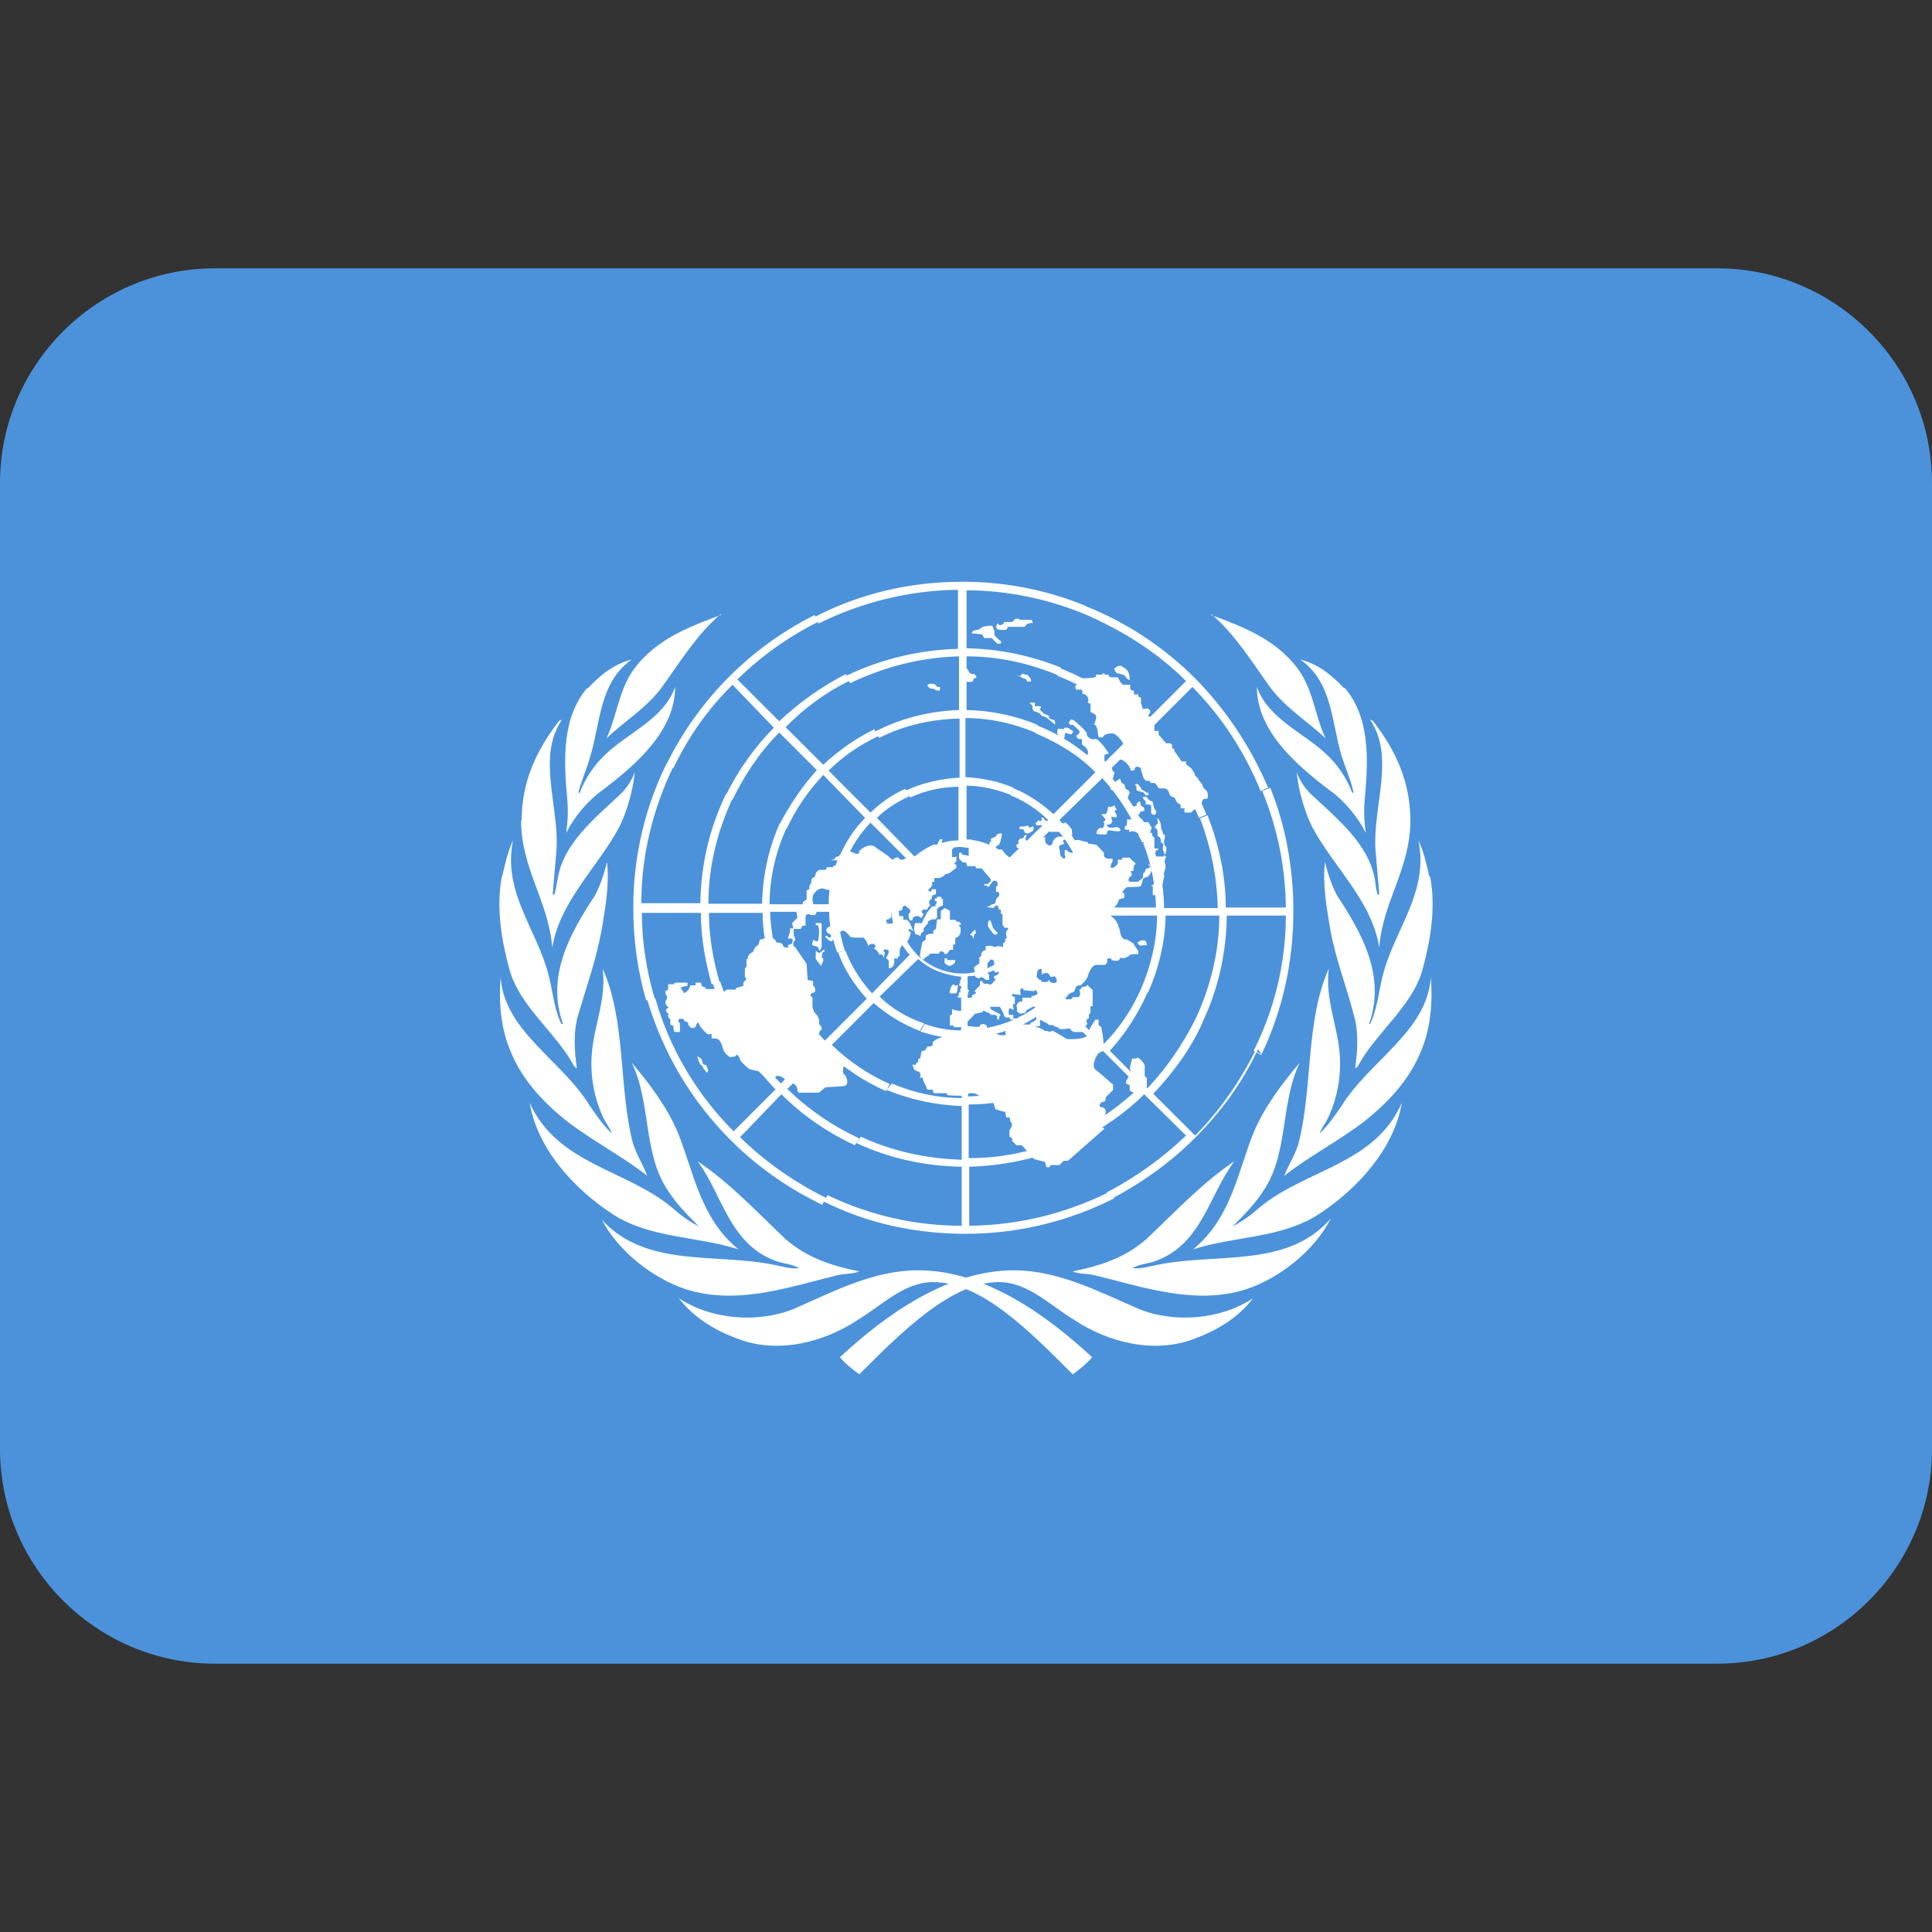 <svg xmlns="http://www.w3.org/2000/svg" viewBox="0 0 45 45" enable-background="new 0 0 45 45"><rect x="0" y="0" width="45" height="45" fill="#333333" stroke="none"/><defs><clipPath id="a"><path d="M0 36h36V0H0v36z"/></clipPath></defs><g><g><g clip-path="url(#a)" transform="matrix(1.25 0 0 -1.25 0 45)"><g><path fill="#4b92db" d="M36 9c0-2.2-1.8-4-4-4H4C1.8 5 0 6.8 0 9v18c0 2.2 1.8 4 4 4h28c2.2 0 4-1.8 4-4V9z"/></g><g><path fill="#fff" d="M13.43 24.56c-.46-.4-.76-.9-1.1-1.37-.3-.4-.7-.63-1.03-.95.18.38.22.82.45 1.2.4.62 1.06.87 1.68 1.1m-2.48-1.37c.24.26.5.46.82.54-.6-.42-.58-1.17-.77-1.8-.06-.22-.16-.44-.22-.67l.02-.02c.1.27.27.53.5.74.43.4 1.07.65 1.28 1.24 0-.8-.7-1.43-1.35-1.92-.28-.2-.53-.5-.68-.8.03.22.04.4.02.63-.07.73-.1 1.53.38 2.08zm-1.23-2.46c0 .73.28 1.32.7 1.86.02 0 .03.02.05.02-.47-.7-.05-1.6-.1-2.42l-.07-.82s0-.03.03-.02c.03.1.04.2.06.28.1.67.68 1.13 1.18 1.6.12.12.2.25.26.4-.04-.34-.13-.68-.28-1-.4-.76-1.12-1.4-1.26-2.27-.06.85-.58 1.47-.58 2.37m-.35-1.03c.05.22.1.45.2.66-.2-.96.44-1.65.66-2.5.08-.3.1-.63.24-.92 0 0 .02 0 .03 0-.32.9.14 1.7.6 2.4.1.2.17.4.22.62.05-.4-.03-.86-.1-1.27-.1-.55-.28-1.05-.43-1.56-.1-.32-.08-.68-.03-1.02l-.05.04c-.33.62-1 1.1-1.2 1.78-.15.54-.26 1.16-.15 1.75zm-.03-1.9c.07-1 1.16-1.55 1.67-2.4.12-.17.24-.35.4-.5-.03.1-.12.2-.17.32-.16.35-.24.77-.2 1.2.05.52.27 1 .2 1.55.43-.96.3-2.17.55-3.2.06-.24.2-.44.28-.66-.44.35-1 .64-1.5 1.02-.46.37-.86.8-1.07 1.36-.16.4-.2.88-.16 1.33zm.54-2.33c.52-1.15 1.8-1.24 2.65-1.95.16-.14.32-.26.5-.35-.2.2-.4.4-.55.63-.5.7-.33 1.67-.7 2.42.34-.4.66-.83.86-1.3.3-.75.42-1.6 1.13-2.18-.77.25-1.65.2-2.35.66-.72.47-1.4 1.22-1.54 2.07zm1.32-2.15c.82-.94 2.15-.64 3.24-.87.16-.03.3-.08.46-.06-.13.08-.3.08-.45.14-.85.32-.98 1.23-1.44 1.85.6-.4 1.1-.94 1.64-1.45.4-.35.87-.5 1.37-.6-.1-.05-.27-.04-.4-.07-.9-.22-1.88-.57-2.84-.26-.6.2-1.25.7-1.56 1.3m9.14-2.57c-.1-.12-.23-.22-.36-.32-.8.8-1.7 1.72-2.6 1.72-.54 0-.94-.42-1.4-.7-.63-.42-1.5-.65-2.26-.35-.4.15-.8.38-1.08.75.6-.4 1.47-.47 2.14-.2.73.32 1.48.72 2.32.72 1.24 0 2.4-.84 3.24-1.62"/></g><g><path fill="#fff" d="M22.57 24.56c.46-.4.76-.9 1.1-1.37.3-.4.7-.63 1.03-.95-.18.38-.22.82-.45 1.2-.4.62-1.06.87-1.68 1.1m2.48-1.37c-.24.26-.5.46-.82.54.6-.42.58-1.17.77-1.8.07-.22.17-.44.22-.67l-.02-.02c-.1.27-.27.53-.5.74-.43.4-1.07.65-1.28 1.24 0-.8.7-1.43 1.35-1.92.28-.2.53-.5.68-.8-.03.22-.04.4-.02.63.07.73.1 1.53-.38 2.08zm1.23-2.46c0 .73-.28 1.32-.7 1.86-.02 0-.03.02-.05.02.47-.7.05-1.6.1-2.42l.07-.82s0-.03-.03-.02c-.03.1-.04.2-.05.28-.12.67-.7 1.13-1.2 1.6-.12.12-.2.25-.26.4.04-.34.13-.68.28-1 .4-.76 1.13-1.4 1.26-2.27.06.85.58 1.47.58 2.37m.35-1.03c-.05.22-.1.45-.2.66.2-.96-.44-1.65-.66-2.5-.08-.3-.1-.63-.24-.92 0 0-.02 0-.02 0 .32.9-.14 1.7-.6 2.4-.1.2-.17.4-.22.62-.05-.4.03-.86.1-1.27.1-.55.3-1.05.43-1.56.1-.32.08-.68.03-1.02l.05.04c.33.62 1 1.1 1.2 1.78.15.54.26 1.16.15 1.75zm.03-1.9c-.07-1-1.15-1.55-1.67-2.4-.12-.17-.24-.35-.4-.5.03.1.12.2.17.32.16.35.24.77.2 1.2-.05.52-.27 1-.2 1.55-.43-.96-.3-2.17-.55-3.2-.05-.24-.2-.44-.28-.66.44.35 1 .64 1.5 1.02.46.37.86.8 1.07 1.36.16.4.2.88.16 1.33zm-.54-2.33c-.5-1.15-1.8-1.24-2.65-1.95-.16-.14-.32-.26-.5-.35.2.2.4.4.55.63.5.7.33 1.67.7 2.42-.34-.4-.66-.83-.86-1.3-.3-.75-.42-1.6-1.13-2.18.77.25 1.65.2 2.35.66.72.47 1.4 1.22 1.54 2.07zm-1.32-2.15c-.8-.94-2.15-.64-3.24-.87-.16-.03-.3-.08-.46-.06.13.08.3.08.45.14.85.32.98 1.23 1.45 1.85-.6-.4-1.1-.94-1.64-1.45-.4-.35-.87-.5-1.37-.6.1-.05.27-.04.4-.07.9-.22 1.9-.57 2.84-.26.6.2 1.25.7 1.56 1.3m-9.14-2.57c.1-.12.23-.22.36-.32.8.8 1.72 1.72 2.6 1.72.54 0 .94-.42 1.4-.7.63-.42 1.5-.65 2.26-.35.4.15.8.38 1.08.75-.6-.4-1.47-.47-2.13-.2-.74.32-1.5.72-2.33.72-1.24 0-2.4-.84-3.24-1.62"/></g><g><path fill="#fff" d="M23.52 16.34l-.13.08c-.3-.6-.67-1.12-1.12-1.58l-.78.78c.38.4.7.84.92 1.33l-.13.07c-.24-.48-.54-.92-.9-1.3l-.7.7c.3.33.53.7.7 1.08l-.12.07c-.17-.38-.4-.73-.7-1.03l-.78.78c.22.23.4.5.5.78l-.13.07c-.1-.28-.27-.53-.47-.74l-.7.7c.2.23.3.5.32.8h1c0-.26-.06-.52-.15-.76l.13-.07c.1.27.17.55.18.84h1.1c0-.48-.12-.95-.3-1.37l.13-.07c.2.45.32.94.33 1.44h1c0-.68-.17-1.34-.44-1.92l.12-.08c.3.62.45 1.3.46 2h1.1c0-.9-.22-1.76-.6-2.52l.14-.08c.4.83.6 1.74.6 2.68 0 .8-.14 1.58-.43 2.3l-.15-.06c.28-.68.43-1.4.44-2.17h-1.12c0 .6-.13 1.18-.34 1.72l-.14-.06c.2-.52.32-1.1.33-1.67h-1c0 .44-.1.87-.25 1.27l-.14-.06c.15-.37.23-.78.24-1.2h-1.1c0 .26-.06.53-.15.77l-.14-.06c.07-.2.12-.46.13-.7h-1c-.02.3-.14.58-.34.8l.7.7c.22-.22.38-.5.5-.8l.13.07c-.12.3-.3.6-.53.85l.8.78c.32-.35.57-.75.74-1.2l.14.07c-.18.45-.44.87-.8 1.23l.72.7c.44-.44.77-.97 1-1.54l.14.06c-.24.6-.6 1.13-1.04 1.6l.78.78c.56-.57.98-1.23 1.27-1.94l.14.06c-.32.75-.77 1.44-1.36 2.04-.6.6-1.3 1.05-2.05 1.35l-.06-.13c.7-.3 1.37-.7 1.94-1.27l-.78-.78c-.46.44-1 .8-1.57 1.02l-.05-.14c.56-.22 1.07-.56 1.5-1l-.7-.7c-.34.34-.74.6-1.17.77l-.04-.14c.4-.17.8-.4 1.12-.73l-.78-.78c-.22.2-.47.37-.74.48l-.06-.13c.25-.1.5-.26.7-.46l-.72-.7c-.22.2-.5.32-.8.34v1c.28 0 .56-.07.82-.17l.06.13c-.28.12-.58.18-.9.2v1.1c.46 0 .9-.1 1.3-.27l.05.14c-.4.17-.86.27-1.33.28v1c.6 0 1.17-.13 1.7-.35l.06.14c-.55.22-1.14.35-1.76.36V25c.76 0 1.5-.16 2.17-.43l.05.14c-.73.3-1.5.45-2.3.45-1 0-1.92-.23-2.74-.65l.06-.13c.8.4 1.7.62 2.6.63v-1.1c-.74-.02-1.45-.2-2.08-.5l.07-.14c.63.3 1.3.48 2.03.5v-1c-.56-.02-1.1-.16-1.56-.4l.07-.12c.46.23.96.35 1.5.36v-1.1c-.36-.02-.7-.1-1-.24l.08-.13c.28.13.6.2.9.2v-1c-.15 0-.3-.03-.43-.1l.05-.12c.14.07.3.1.45.1.32 0 .6-.13.83-.35.23-.22.35-.52.35-.83 0-.65-.53-1.18-1.18-1.18-.3 0-.6.12-.83.34-.23.23-.35.52-.35.84 0 .3.12.6.35.83.1.1.24.2.38.26l-.06.14c-.15-.06-.27-.14-.38-.23l-.7.72c.17.17.38.3.6.4l-.07.14c-.24-.1-.46-.26-.65-.44l-.78.78c.27.27.58.48.92.64l-.07.13c-.35-.17-.67-.4-.95-.66l-.7.7c.35.36.75.65 1.18.86l-.06.13c-.46-.24-.87-.53-1.24-.88l-.78.78c.45.44.96.8 1.5 1.07l-.06.13c-1.2-.6-2.17-1.58-2.76-2.78l.13-.07c.27.57.64 1.1 1.1 1.55l.77-.8c-.36-.36-.67-.8-.9-1.27l.13-.07c.22.45.5.88.87 1.25l.7-.7c-.27-.3-.5-.64-.7-1.02l.14-.07c.17.37.4.7.68 1l.78-.8c-.2-.2-.36-.45-.48-.72l.13-.07c.1.27.26.5.45.7l.7-.7c-.18-.22-.3-.5-.32-.8h-1c0 .28.06.55.17.8l-.13.08c-.12-.27-.2-.57-.2-.9h-1.1c0 .5.12 1 .32 1.43l-.13.08c-.2-.45-.32-.96-.33-1.5h-1c0 .7.17 1.37.46 1.98l-.13.07c-.3-.62-.47-1.3-.48-2.04h-1.1c0 .9.22 1.77.6 2.55l-.12.07c-.4-.8-.63-1.73-.63-2.7 0-.6.08-1.18.24-1.73l.16.03c-.15.5-.24 1.06-.24 1.6h1.1c0-.45.08-.9.2-1.33l.15.03c-.12.42-.2.86-.2 1.3h1c0-.35.07-.7.18-1.05l.14.03c-.1.34-.17.7-.18 1.04h1.1c0-.26.06-.5.15-.76l.14.04c-.07.23-.12.47-.13.72h1c.02-.3.14-.58.34-.8l-.7-.72c-.22.24-.38.5-.5.8l-.13-.04c.1-.3.3-.6.53-.86l-.78-.78c-.38.4-.66.86-.83 1.37l-.15-.02c.17-.54.46-1.03.86-1.45l-.7-.7c-.53.54-.9 1.2-1.13 1.9l-.14-.03c.22-.74.62-1.4 1.17-1.98l-.78-.78c-.7.7-1.2 1.56-1.46 2.48l-.15-.03c.3-1 .82-1.88 1.56-2.62.5-.5 1.08-.9 1.7-1.2l.07.13c-.6.3-1.13.67-1.6 1.13l.77.8c.4-.4.87-.72 1.37-.95l.08.13c-.5.23-.95.54-1.34.92l.72.7c.33-.3.7-.56 1.12-.74l.07.13c-.4.18-.76.42-1.08.73l.78.78c.25-.22.55-.4.86-.52l.08.14c-.3.1-.6.27-.83.5l.72.7c.22-.2.5-.3.8-.33v-1c-.23 0-.46.04-.68.12l-.08-.14c.25-.08.5-.13.77-.14v-1.1c-.46 0-.9.1-1.3.27l-.1-.12c.45-.18.9-.28 1.4-.3v-1c-.66.02-1.3.16-1.88.43l-.08-.12c.6-.28 1.27-.43 1.96-.44v-1.1c-.88 0-1.73.2-2.5.57l-.07-.12c.8-.4 1.7-.6 2.64-.6.98 0 1.92.23 2.77.66l-.07.13c-.8-.4-1.68-.63-2.63-.64v1.1c.75.02 1.47.2 2.12.52l-.08.14c-.62-.32-1.3-.5-2.05-.5v1c.57 0 1.1.13 1.6.38l-.08.13c-.47-.22-.98-.35-1.53-.36v1.1c.36 0 .7.1 1.02.25l-.08.12c-.3-.14-.6-.22-.95-.23v1c.3 0 .6.13.82.33l.7-.7c-.18-.17-.37-.3-.58-.4l.07-.14c.2.1.42.24.6.4l.78-.77c-.26-.25-.56-.46-.9-.62l.08-.12c.34.16.65.38.93.65l.7-.7c-.35-.34-.75-.62-1.18-.84l.07-.15c.43.23.84.5 1.2.86l.78-.77c-.44-.42-.94-.78-1.48-1.06l.07-.13c.57.3 1.1.67 1.57 1.14.5.5.9 1.05 1.18 1.66z"/></g><g><path fill="#fff" d="M13.06 16.15l-.03.05-.04.12.08-.05.03-.1.06-.02.04-.1-.03-.04-.06.08-.04.07z"/></g><g><path fill="#fff" d="M17.8 20.03h-.06v.14l.03.03v.06h-.22v.07l.02.02-.05.02-.03-.05-.03-.06h-.06v-.04h-.03v-.08L17.2 20h-.35c-.03-.05-.1 0-.1 0 0 .05-.1 0-.1 0 0-.06-.1.05-.1.05l-.22.15c-.12.12-.3-.03-.32-.06.02-.1-.13-.02-.13-.02s-.12.04-.14 0c-.02-.06-.1-.05-.1-.05v-.02l-.07-.02-.02-.04-.07-.02h.2c.03 0-.03-.1-.06-.1h-.08l-.03-.03h-.1l-.03-.05h-.12s-.07-.05-.06-.07c0-.02-.02-.07-.04-.07s-.06-.06-.04-.08c0-.02-.04-.08-.04-.08v-.06l-.05-.02v-.17l-.07-.05v-.07l-.12-.12.02-.1-.1-.1.02-.1h-.06v-.06l-.04-.13h.07c.03.02.02-.08 0-.1-.03 0-.1-.03-.06-.05.03-.03-.1-.02-.1.02s-.08.07-.1.05c-.02 0-.05.06-.05.06-.07.07-.28 0-.28 0l-.03-.1c-.07-.02-.1-.13-.1-.13-.07-.02-.1-.1-.1-.1.03-.03-.02-.03-.02-.03v-.14l-.03-.04v-.16c.03 0 .02-.06.02-.06-.06 0-.05-.1-.05-.1l-.13-.04-.02-.03h-.16l-.05-.04-.03.05h-.3l-.02.03-.06.02-.02.07h-.1v-.05h-.1c0-.07-.1-.16-.12-.14 0 .03-.08.1-.05.1.04.02.12.03.12.03v.06h-.23l-.03-.03h-.1v-.1l-.04-.02c-.03 0 0-.08 0-.08.05-.04 0-.1 0-.1-.04-.05.03-.12.03-.12.05 0-.03-.05-.03-.05 0-.06.05-.08.05-.08-.04-.06.03-.1.03-.1v-.1l.06-.03v-.07l.02-.04h.1v.16c-.1.1.07.1.07.07s.08-.05.08-.05c0-.1.12-.15.15-.06.03.1.05.04.07 0 .02-.05.14-.16.14-.16h.08v-.08c.12 0 .15 0 .2-.15.03-.15.15-.2.15-.2l.1.02c0 .07.08-.02.08-.06 0-.04.17-.18.17-.18l.17-.04.15-.13h.16c.03.1.18 0 .2-.04 0-.03.1-.1.12-.07 0 .03.08 0 .1-.1 0-.08.05-.06.05-.06h.35l.12.1.32.02c.16 0 .06.22.03.22-.06.05.02.23.02.23l-.45.43c-.1 0-.02.15-.02.15.08.05-.02.13-.02.13.02.1-.04.17-.04.17-.1.08-.08.22-.08.22v.1c-.1.08.04.1.04.1.04.07-.03.13-.03.13v.08l-.1.02-.02.3-.22.32c-.05 0-.02.1-.02.1.07.02 0 .1 0 .1v.13h.13l.03.06h.06v.17c.02.08.1.03.1.03h.08l.05.1.02.07h-.07c-.08.05-.04.2-.04.2.12.2.25.1.25.1h.1c.13-.1 0-.26 0-.26 0-.04 0-.16 0-.16l.03-.2-.08-.07c-.07-.02-.07-.1 0-.13.06 0 .04-.13-.04-.04-.1 0 .08-.1.03-.08.1-.06.08.05.08.05l.16.12c.06.04.16-.1.16-.1 0-.03.24-.02.24-.02.07-.04.1-.16.1-.16.06.1.2 0 .1-.04.1-.06.1-.12.1-.12.08.03.08-.04.08-.06 0-.02.03.1.03.1-.1.07.12.1.06-.03l-.04-.07.05-.05v-.14c.14 0 .1.18.1.18h.07c0 .07.04.04.04.04-.04.2.1.25.1.25.08.03.1.2.1.2-.07.02-.04.1.03.03.05-.07-.05.15-.05.15l-.05.05h-.07v.07h-.12v-.1h-.05v.03l-.03-.07h-.1l-.02.07.07.02.03.04v.1h.1l.1.02c0 .1.06.08.06.08l.04-.03.05-.04V19l-.03-.03v-.05l.02-.07H17c0 .1.13.1.17.04l.04.08c-.08.04 0 .1.03.08.03-.03.08.08.08.08s.06-.06 0 .02c-.03.08.04.1.04.1 0 .1.08.08.08.08v.1h-.08c0-.1-.1 0-.05 0 .03.03.06.07.06.07v.07h.04v.07h.1l.08.04.02.03.08.02.13.1v.06c-.08 0 0 .06 0 .06v.1z"/></g><g><path fill="#fff" d="M15.3 18.8h-.1v-.04h.04c.05-.1 0-.3 0-.3s-.07 0-.08.03c0 .03-.04-.1-.02-.1.03-.03.1 0 .12-.08 0-.07.05.04.05.04v.43z"/></g><g><path fill="#fff" d="M15.27 18.24l-.07.04v-.15l.1-.13.04.1v.04l-.03.02.02.1h.03v.05l-.08-.06z"/></g><g><path fill="#fff" d="M17.46 18.93v.13l.04.04.07.03v.12h-.03v.04h-.08v-.03h-.04v-.05h.03v-.04l-.02-.03v-.03h-.06l-.1-.12-.02-.05-.03-.04-.04-.1h-.13l-.02-.1.02-.1.1-.04.02.06.04.02v.06l.04.05.04.04v.04l.07.04h.07l.04.05z"/></g><g><path fill="#fff" d="M17.7 18.86v.17l-.1.05-.07-.06V18.87h-.07l-.02-.18-.05-.03v-.06h-.07l-.07-.03v-.08l-.06-.04-.02-.08-.03-.18s.05-.1.08-.06c.03.05.08.06.08.06l.03.04h.17c0 .07.1.04.1 0 0-.02.05 0 .05 0l.05.07h.06v.1h.04v.12c.1.03.1.12.1.12v.08c-.05.02-.02.06 0 .05.04 0-.04.06-.04.06-.03-.03-.06.03-.06.03h-.1z"/></g><g><path fill="#fff" d="M17.8 18.1c0-.07-.1-.1-.1-.1l-.06.02-.04.04v.08h.05v-.03h.15z"/></g><g><path fill="#fff" d="M18.14 18.5c0-.05 0 .1.03.1.03-.02 0 .08 0 .08l-.1-.1c.05 0 .06-.05.07-.07z"/></g><g><path fill="#fff" d="M18.46 18.83c.03-.05.02-.13.12-.2.03-.02-.02-.06-.05-.04-.03 0-.12.15-.12.15v.08c.03.05.05.03.06 0z"/></g><g><path fill="#fff" d="M21 15.8l.05-.02v-.1c.08-.08.32-.02.32 0s0 .23 0 .23l-.04.04v.16c.02.08-.13.2-.14.18-.02-.03-.1 0-.1-.03s-.05-.15-.03-.2c.03-.04 0-.04-.02-.1 0-.03-.07-.1-.06-.14z"/></g><g><path fill="#fff" d="M21.2 18.42c-.02.04.14.1.16.02.02-.07 0-.06-.02-.05-.03 0-.1-.03-.13.02z"/></g><g><path fill="#fff" d="M21.4 20.68h-.1s.04 0-.04.07c-.1.08-.15-.02-.15-.02H21v-.1l-.04-.03v-.06h.08s0-.07.02-.04c.02.03.17 0 .16-.08 0-.04.15-.12.13-.22.08 0 .07-.1.07-.1h.1l.03.06h.03v.03h-.07v.2l-.04.04v.05h-.04l.03.1-.05.08z"/></g><g><path fill="#fff" d="M21.68 20.04H21.5l-.05-.13s.03 0 .06-.06c.03-.04.05-.3-.03-.34-.07-.04 0-.02 0-.02v-.14c0-.06.04-.03.06 0 .02.03.04.04.07.07.02.04.06.1.06.14 0 .05.04.12.02.14-.02 0 .02.1.02.1s.02.05 0 .1 0 .1.02.13l-.04.04z"/></g><g><path fill="#fff" d="M21.7 20.1l-.03.06s0 .05 0 .08c.02.03 0 .05-.03.06-.02 0 0 .05-.02.08 0 .02-.05.04-.05.04s0 .1 0 .1c0 .03-.07.06-.05.08.02.02.03.04.05.05.02.02-.02.1 0 .1.04-.03.04-.06.06-.1 0 0 0-.1.02-.12.03-.02 0-.08.04-.08s0-.12 0-.12 0-.1.03-.1 0-.15 0-.15l-.04.03z"/></g><g><path fill="#fff" d="M21.3 21.13c0-.03.05-.05.05-.07 0-.03-.02-.05.02-.05s.06 0 .08-.02c0-.03 0-.08 0-.1 0-.03 0-.07.04-.07.02 0 .03 0 .03 0 0-.03.03.06.03.06-.03.02-.05.08-.05.08s-.02.1-.02.1-.05.02-.06.03c-.02 0-.05.06-.05.06h-.08z"/></g><g><path fill="#fff" d="M21.35 21.18c-.02.03-.03.05-.06.06-.03 0-.05.02-.08.02-.02 0-.05.03-.03.06 0 .03-.03.04-.03.07 0 0 .02 0 .05 0 .03-.02.02-.03.05-.06.02-.03.03-.06.06-.06.02 0 .04-.05.07-.04.02.02.02-.04.02-.04l-.07-.02z"/></g><g><path fill="#fff" d="M20.63 20.47c.03-.03-.2-.02-.2 0 0 .03.03.12.1.1.04-.02.05.1.05.1s-.05 0 0 .03c.04.02 0 .06-.02.08-.02.02-.04.05-.04.05h.08c.04.03.05.14.05.14.08-.02.12.03.12.03s0-.04.03-.07c.03-.03-.06-.04-.03-.06.03-.02.05-.08.03-.1 0 0-.08 0-.08.02s-.02-.04 0-.07c.03-.03-.03-.08-.04-.08 0 0-.1 0-.03-.05.07-.03.15 0 .15 0s.05 0 .07-.04c.02-.03 0-.04-.04-.04-.03 0-.18.02-.18.02s-.04-.05-.02-.07z"/></g><g><path fill="#fff" d="M21.03 20.94c.05.03.16.03.15.07 0 .04.06.06.06.06l.02-.08.06-.04v-.07s.02.02-.05 0c-.06-.02-.02-.05-.02-.05h-.15l-.02.05-.05.07z"/></g><g><path fill="#fff" d="M20.8 21.28c.03 0-.02-.14.08-.13.1 0 0-.04.08-.05.07 0 .05.06.08.1.02.04 0 .07-.03.08-.04.02-.04.02-.05.07 0 .05-.06.06-.06.06l-.03.08-.08-.05-.1-.1c0-.1.05-.05.1-.05z"/></g><g><path fill="#fff" d="M19 20.6v-.05h.06s.03-.03.03-.05c0-.02.03-.03.06-.03.02 0 .1.05.1.05s.02.08 0 .08c-.03 0-.08-.05-.08 0 0 .03-.08 0-.08 0H19z"/></g><g><path fill="#fff" d="M19.3 20.67c0-.02 0-.05.03-.05.04 0 .1.02.1-.02.02-.03.02-.06.07-.08.05-.02.08-.02.1-.02.05 0 .13 0 .13 0s.1 0 .1-.02c.08-.07.12-.1.14-.06.02.03 0 .1 0 .13-.02.02-.1.14-.14.12-.03-.03-.04 0-.1-.02-.05-.02-.16 0-.17.02 0 .02-.1.04-.1.06 0 .03-.06.06-.05.02.02-.04-.03-.06-.05-.04 0 .02-.04-.03-.04-.03z"/></g><g><path fill="#fff" d="M20.73 21.47l.04.14c-.06.02-.05.1-.05.1 0 .05-.1.1-.12.1-.03-.03-.02.12-.02.12s.06.04.08.02c.03-.02-.2.32-.26.28-.05-.03-.16.04-.15.1 0 .05-.23.24-.23.24s-.07.05-.08 0c-.02-.03-.04-.05 0-.07.03-.03.03.02.07-.02.05-.05.13-.1.1-.14-.03-.04-.06-.05-.06-.05l.04-.06h.07v-.1s.08-.05.1-.1c.02-.03.02-.06 0-.1-.02 0-.05-.05-.05-.1 0-.04.06-.06.06-.06h.05l.05-.03v-.08c.04 0 .12-.05.12-.1 0-.04 0-.02.07-.06.06-.03.05-.04.1-.07.03-.03.07-.02.1.04z"/></g><g><path fill="#fff" d="M19.7 22.32c0 .03 0 .12.03.1.03 0 0 0 .05 0 .05-.03.05.02.05.02h.07l.1-.07-.03-.05h-.06c-.02.04-.08.02-.07-.02 0-.04-.03-.13-.05-.13-.03 0-.1 0-.1.03 0 .04.03.12.03.12z"/></g><g><path fill="#fff" d="M19.66 22.5v.04s0 .05-.04.05c-.03 0-.1.03-.07.06 0 .02-.1.05-.1.05s-.1.1-.08.1c.04-.02.02.04.02.04s-.08 0-.1 0c-.02 0 0 .06 0 .06s-.1.02-.1 0 .04-.02.05-.06c0-.04 0-.1.06-.1.07-.03.08-.04.1-.06 0-.03.06-.03.06-.03l.05-.03.16-.13z"/></g><g><path fill="#fff" d="M18.97 23.4c-.06.05.1-.04.1-.04.04 0 .07-.04.07-.06 0 0 .07 0 .07 0v.04l-.04.06-.04.03s-.07 0-.07.02-.05-.07-.08-.05z"/></g><g><path fill="#fff" d="M20.1 23.36c0-.05-.02-.13-.05-.13-.03 0 0-.08 0-.08s.07 0 .1 0c.02 0 .02-.08.02-.08.1 0 .13-.12.1-.15 0-.03.05-.03.05-.03s0-.1 0-.14c-.02-.02.07-.04.1-.08.02-.03-.02-.16-.04-.17-.02 0 .05 0 .05-.04 0-.03 0 0 .02-.05 0-.04.02-.15.02-.15h.08c.02.08.18.08.2.07.1-.04.2-.2.2-.24 0-.04-.08-.04-.08-.04v-.2c.12-.02.2-.17.2-.2-.02-.02.07 0 .07 0 0 .1.1.06.12.03 0-.04.03-.12.03-.12l.02-.06.04-.05h.07l.02-.04h.08s.06-.07.07-.1c0 0 .1 0 .12 0 .03-.02.07-.04.07-.07 0-.03.04-.08.04-.08s.07-.02.08-.04c0-.02.03-.07.03-.07l.07-.05v-.06h.07v-.08h.12l.06.05c.08.03.14.1.14.1 0 .04.02.13.08.1.07 0 .02.15.02.15s-.08.06-.08.1c0 .03-.08.1-.08.12 0 .02-.08.07-.07.1 0 .02-.06.1-.06.1l-.1.08v.05h-.08l-.14.2v.04h-.04v.08l-.04.02h-.07l-.14.16v.07h-.08v.13c.06.06.03.16.03.16s-.08-.04-.13-.02c-.04.02.02.06.02.06v.05l-.04.04s-.1-.02-.1 0-.03.1-.03.1v.1l-.05.02v.04h-.08v.07h-.03l-.04.03v.08h-.14l-.05.06-.04.08h-.15l-.03.05h-.06l-.03.03-.02-.03h-.12v-.04c-.07-.04-.3-.02-.32-.04z"/></g><g><path fill="#fff" d="M20.76 23.52c0 .05.12.1.15.06.05-.04.13-.04.14-.23 0-.07-.1.07-.1.07l-.1.03c-.05 0-.07.04-.08.07z"/></g><g><path fill="#fff" d="M18.63 24.06l-.1.1v.08l-.04.1h-.08l-.1-.02-.07-.05-.1-.02-.04-.05.2-.02.04-.07h.14l.1-.1c.08-.02.1.02.05.06z"/></g><g><path fill="#fff" d="M18.6 24.37c0 .06-.08-.07 0-.1.08-.02.16 0 .16 0l.02.05h.3c.03 0 .05.05.05.05s.07.03.1.02c.03-.03 0 .07-.02.06-.02 0-.1 0-.1 0H19c0 .04-.1.02-.1 0-.02-.03-.05-.04-.05-.04h-.14c0-.05-.08-.07-.1-.05z"/></g><g><path fill="#fff" d="M18 23.3c.1-.02.13 0 .14.03 0 .02 0 .03.05.04.02 0-.02.08-.06.07-.04 0-.07.02-.08.05 0 .02-.07.1-.07.04-.02-.07-.06-.07-.05-.1 0-.05.03-.12.05-.13z"/></g><g><path fill="#fff" d="M17.3 23.24c-.02.02.1.03.13 0 .02 0 0-.04.06-.04.05 0 .02-.04.02-.06 0-.02-.07 0-.08 0 0 .03-.1.03-.1.03s-.05.04-.05.07"/></g><g><path fill="#fff" d="M21.43 19.84c-.03-.02-.08-.03-.08-.03l-.02-.06-.03-.03s0 0 0-.05c0-.04-.06-.07-.06-.07l-.03-.03s-.14 0-.16 0c-.05.02 0 .1.02.1.04 0 0 .1 0 .1h.05s0 .12.03.12c.02 0 0 .04-.03.06-.03 0-.06.08-.08.07-.03 0-.12 0-.12 0l-.02-.04h-.07s0-.06 0-.07c-.03-.06-.18-.15-.12 0l.02.04V20h-.1s-.06.03-.06.05c0 .03 0 .06 0 .06l-.14.15-.15.02-.02.03-.1.02c-.1.05-.2 0-.18-.1.02-.1.05-.12 0-.12-.08 0-.1.05-.1.05s-.04 0-.04 0c0-.04 0-.1 0-.1.03-.04 0-.07-.03-.05-.02 0-.07.07-.06.1.03 0-.07.13.03.15.1.02 0 .07.03.08l.05.03h.06l.03.02-.1.02h-.14c-.1-.05-.1-.13-.1-.13-.06-.1-.17.04-.13.1.04.04-.14 0-.17-.03-.03-.02-.12 0-.12 0-.02-.07-.1 0-.08.03.02.04.02.06.02.06h-.03l-.04-.06c-.07 0-.1-.05-.08-.08.02-.04-.02 0-.04-.05 0-.04 0-.04.05-.06.03-.03-.02-.03 0-.06.03-.03.1 0 .06-.04-.05-.05-.14-.03-.14-.03 0-.06-.12-.04-.14-.02 0 0-.1.13-.1.13h-.12c0 .1.06.05.08.12.03.07.04.18.04.18s-.1 0-.1-.03-.07-.05-.07-.05-.05-.02-.04-.04c.03-.03-.02-.04-.02-.04s0-.04 0-.05c-.06-.06-.18 0-.2 0l-.08.04-.07.06-.1-.04v-.02h-.1v-.08l.16-.02v-.15l-.07.02h-.04l-.03.04h-.04V20l.04-.04.03-.03h.06l.02-.07h.15l.02-.04h.1l.17-.2v-.05l-.04-.02c0-.04-.08-.02-.08-.02v-.03h.04l.04-.03.07.1c.06.05.1 0 .1-.05 0-.04-.03-.04-.03-.04v-.1h.04c.06-.07-.03-.12-.03-.12l-.02-.06c0-.06-.07-.05-.07-.05l-.03-.03-.07-.02.14-.02c.02.05.06.06.07.04.02-.03.02-.07.02-.07h.04v-.08h.03v-.2l.04-.06c.08.02.08-.03.04-.05-.03-.03 0-.14 0-.14l-.03-.02v-.05l-.04-.03v-.07c-.06.03-.14.02-.15 0-.06.04-.18.03-.18 0 .04-.06-.04-.07-.04-.07l-.04-.05c.03-.05-.03-.06-.03-.06v-.12l-.1-.07.02-.16c0-.05.1-.06.1-.03.03.02.1-.05.1-.05h.06v.1l-.03.03v.18l.06.07c.1.02.06-.16.06-.18 0-.07.04-.07.07-.05.06.02 0-.07-.04-.07-.05 0-.02-.06-.02-.06h.03l-.05-.06-.05-.05-.06.02h-.07l-.03.05h-.04v-.08l-.04-.04-.07-.08c.1 0-.03-.07-.05-.07.05-.02 0-.07-.15-.03v-.04h-.05l.04-.06h.04v-.1c0-.1-.22-.04-.24-.02v-.1l-.04-.02v-.19h.07v-.03h.16l.24.25.14.03c0 .06.07 0 .07 0 .06 0 .08-.05.08-.05h.08c.07-.03.03-.04.04-.06 0-.04.03-.03.03-.03l.02.08h.02l-.03.03-.08.04-.07.04c-.05.06 0 .05.06.05h.1s.08-.13.08-.16.04-.04.04-.04h.06l.02-.04h.05l.02-.04h.1L19 17l-.12.03v.06h-.08c-.02.12.02.15.05.1h.04l-.02.1h.04v.13l-.05.02v.04l.16-.02c-.02.1 0 .12 0 .12h.05v-.03l.2-.02.13.16c0 .02.02.03 0 .04 0 .02-.04 0-.07.02-.03.02 0 .13 0 .15 0 .04.1.07.08.02 0-.06 0-.08 0-.08.1.07.16 0 .15-.03 0 0 .05-.03.08 0 .03 0 .06-.07.05-.1 0-.04-.12-.03-.13 0 0 .04-.02.03-.03 0-.02 0-.07-.02-.1 0l-.15-.15c.08-.04.05-.1.02-.1-.03-.02-.08-.02-.08-.02v-.03h-.17v-.07c-.1 0-.12-.08-.1-.12 0-.04 0-.07 0-.07l.06-.04.1.02c0 .06.07.07.12.1.05.05.13-.06.1-.1-.02-.06-.02-.08-.02-.08V17l-.06-.04-.05-.02v-.03H19l-.03-.03h-.1l-.02-.04h-.05s-.1-.05-.06-.1c.04-.05-.15-.04-.2.02 0-.06-.08 0-.08 0l-.07.02v.1c-.02.05-.14.05-.13 0 0-.03-.23 0-.23 0l-.07-.04-.07-.04v-.05h-.12l-.04-.03v.03h-.06l-.05-.06c-.13-.02-.26-.1-.24-.13.02-.03-.04-.06-.04-.06h-.06l-.04-.07-.07-.02-.02-.12-.04-.03v-.05l-.04-.02v-.03h-.07l.04-.1.05-.02c.1-.02.05-.12.05-.12h.05l.02-.07.05-.1c0-.07.07-.06.1-.05.02 0 .04-.07.04-.07h.25s-.02-.03.02-.04c.04 0 .33-.02.34 0 0 .05.16.06.22 0 .07-.04.17 0 .17 0l.1-.12.05-.14.1-.03.08-.02.02-.1h.06l.02-.08c.07-.05-.02-.16-.02-.16v-.12l.05-.03v-.05l.08-.08h.1l.23-.26.2-.05.03-.1h.05l.03.04h.16l.08.08h.08l.68.6-.06.03v.14c.1.07.12.22 0 .23-.06 0-.03.1.05.1l.03.02v.06l.14.14v.1l-.3.26c-.14.05 0 .35.08.35.1 0 0 .46 0 .46l-.05.04V17h-.06l-.1-.16-.04-.1c0-.13-.4-.1-.4-.1-.03.03-.16.1-.16.1s-.1.07-.12.05c-.02-.04-.1.02-.1 0s-.08.04-.08.04l-.13.05h.1V17l.15-.08c0-.03.1-.02.1-.02l.02-.03s.05 0 .08-.03c.03-.04.2 0 .2 0l.04-.05.05-.02h.2v.1l.04.05-.02.07.05.04v.07l.03.02v.13h.04v.3l-.1.1c0-.04-.1-.04-.1-.04s-.02-.05-.04-.05.02-.06 0-.1c0-.04-.05-.04-.05-.04h-.08l-.03-.04h-.1l-.02.08.1.03.07.03.03.06c0 .07.1.06.1.06s.13.12.13.18c.02.05.07.2.16.2h.16c.06.04.04.12.04.12h.08v-.03s.12-.03.14 0c0 0 .03.06.06.04.04-.02.13.04.13.04 0 .04.17.03.17.03v.06s-.1.15-.1.15c-.03 0-.13.1-.14.06-.1.03-.1.17-.1.17l-.03.08c0 .06-.1.17-.1.16-.1.07-.04.15 0 .16 0 0 .08.1.08.1l.03.08.1.03v.08l-.04.02s.06.1.1.1c.02 0 .23 0 .25.02 0 0 .04.12.04.13 0 .02.05.03.07.04.03 0 .07.06.08.1.02 0-.03.17-.05.14z"/></g><g><path fill="#fff" d="M18 17.58s.02-.03.04-.02c.02 0 .02-.04 0-.04 0 0 0-.02 0-.03 0-.02 0-.04-.03-.06 0 0 0 0-.03 0-.02.02-.03.02-.05.02-.03 0 0-.04 0-.04s-.1 0-.1.02c.03 0 .05.02.04.03-.02 0 0 .02 0 .04s.04 0 .03.03c-.02 0 0 .07 0 .04l.03.03c-.02 0 0 .02-.04.03-.04 0 0 .06 0 .06v.03c0 .05.1.05.1 0 0-.03 0-.06 0-.06h.03s0-.04-.03-.04c-.02 0 0 0 0-.03v-.02z"/></g><g><path fill="#fff" d="M17.7 17.53c0 .03.04.15.08.12.03-.04.06 0 .06 0s.02-.02 0-.06c0-.05 0-.1-.04-.1-.02 0-.04 0-.06 0-.03-.02-.05.03-.05.03z"/></g></g></g></g></svg>